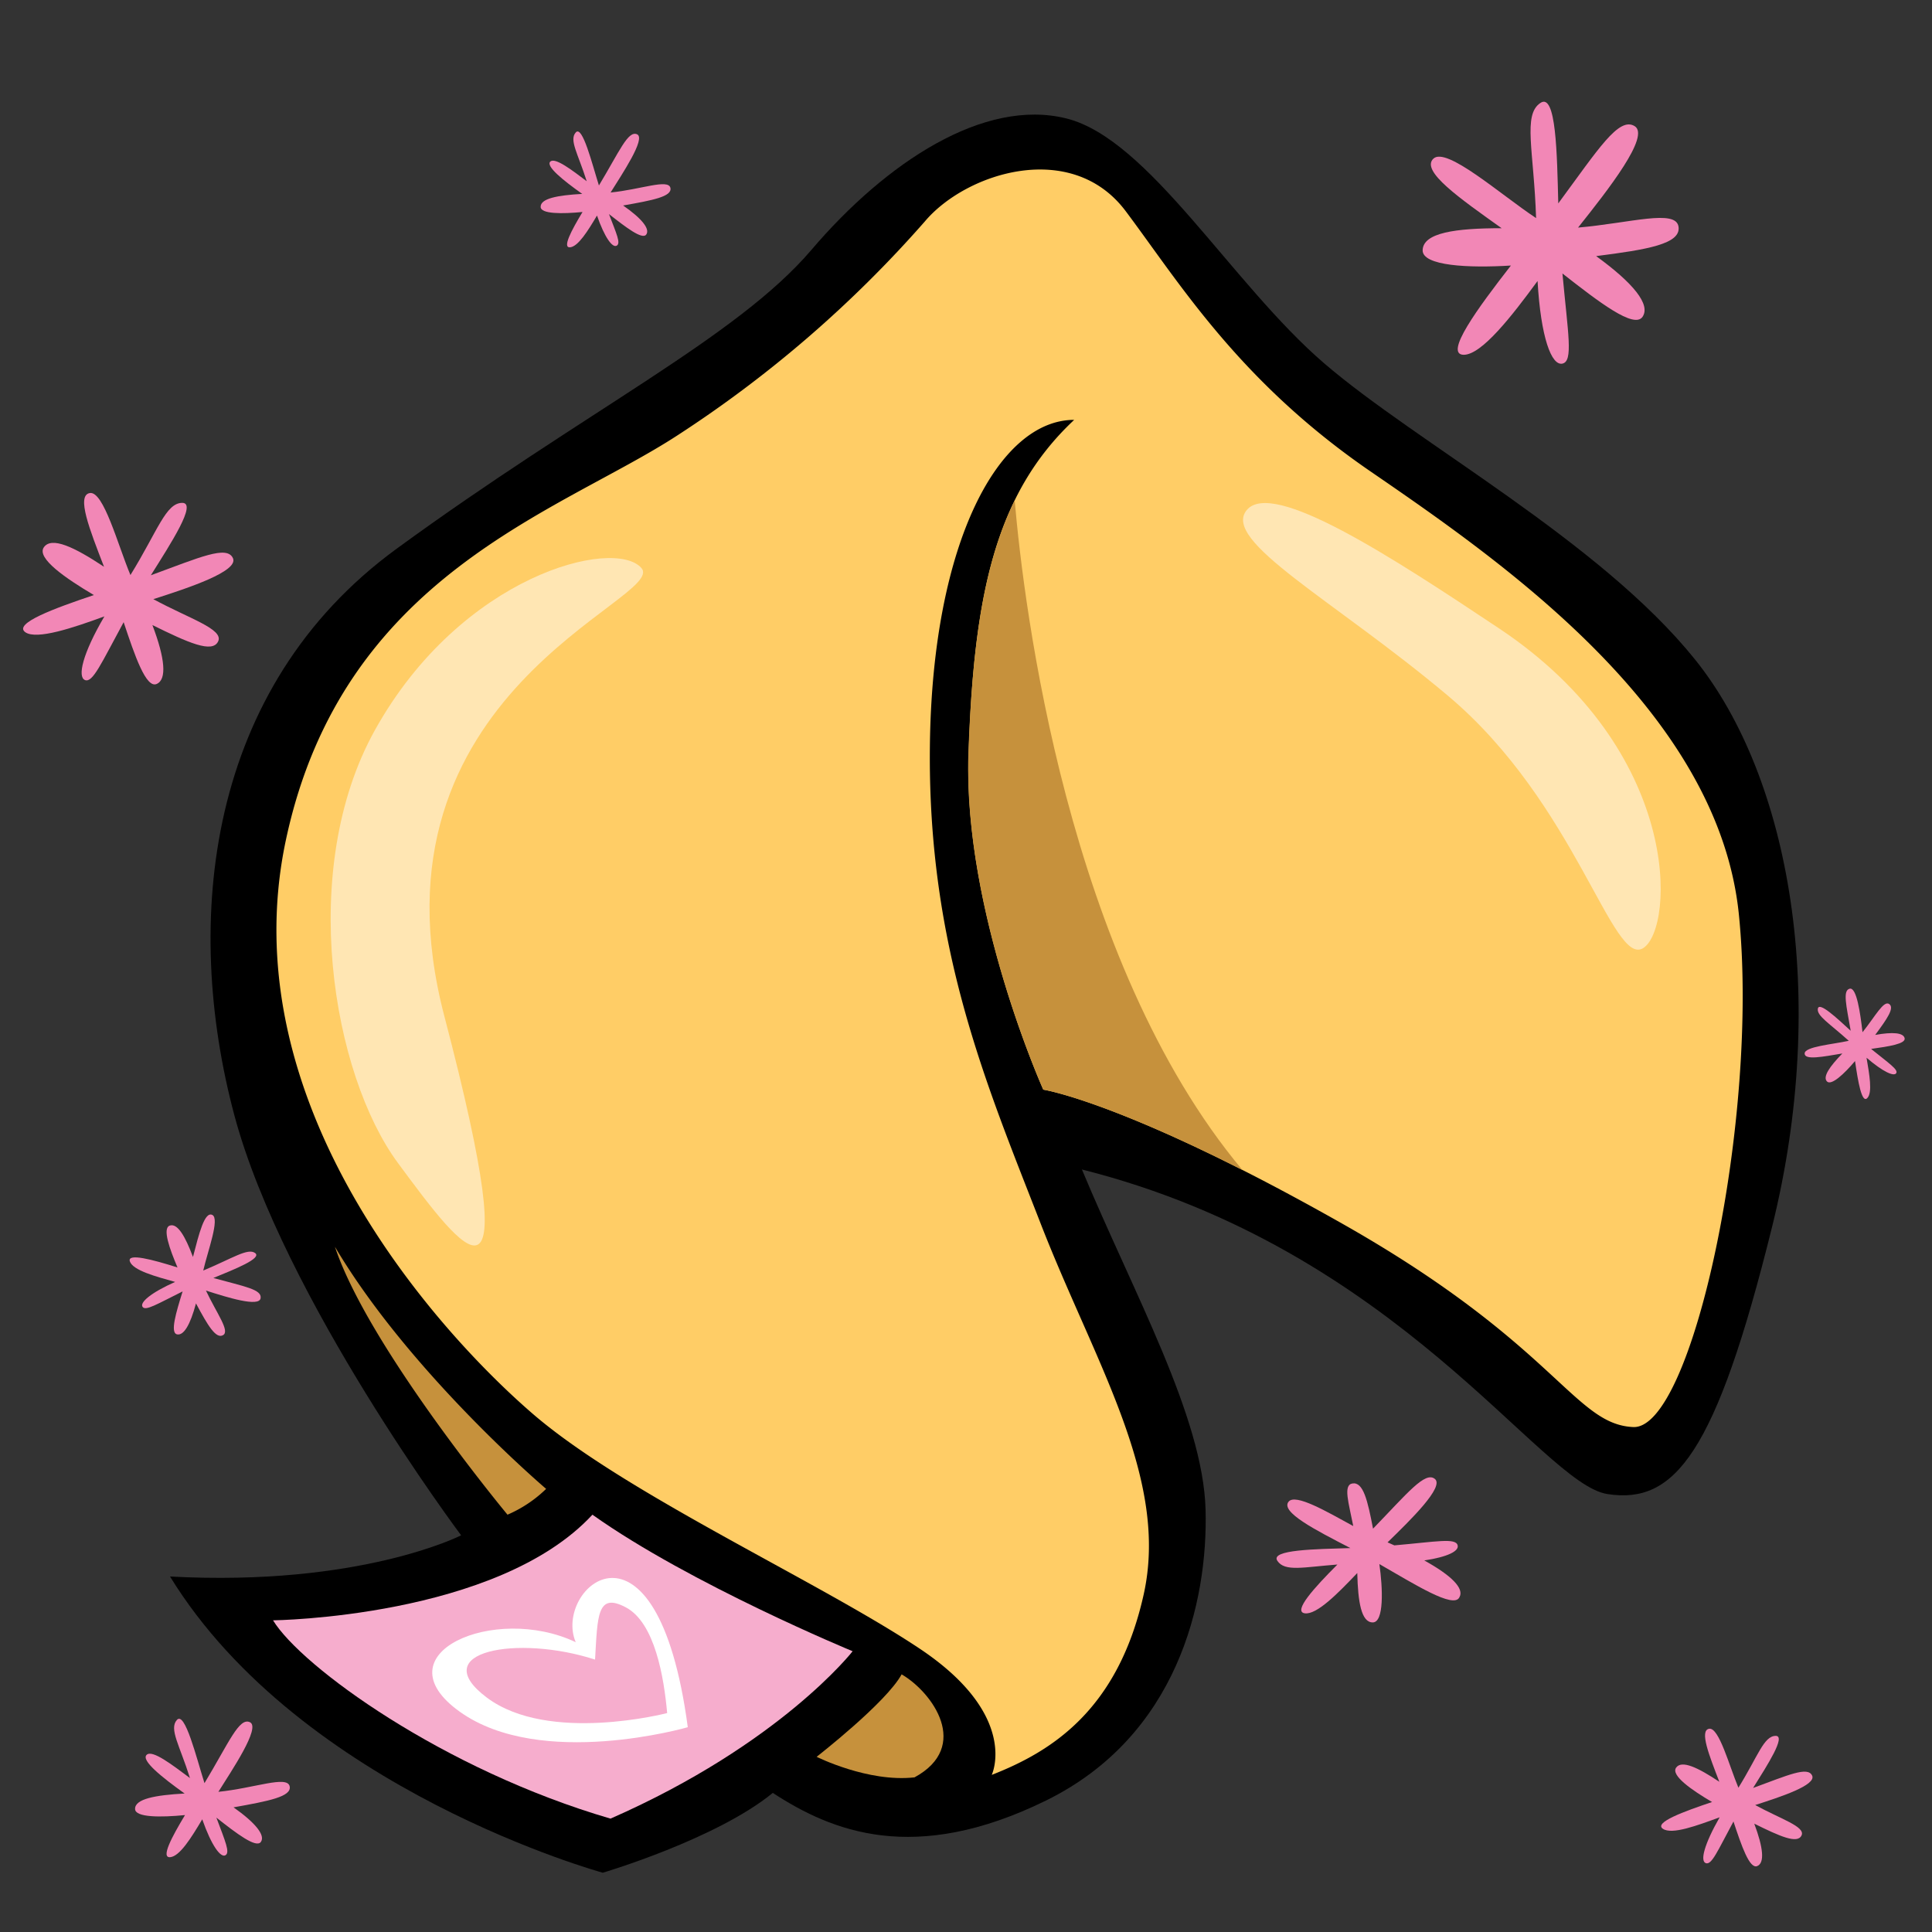 <?xml version="1.0"?>
<svg xmlns="http://www.w3.org/2000/svg" xmlns:xlink="http://www.w3.org/1999/xlink" id="Layer_4" data-name="Layer 4" viewBox="0 0 250 250">
  <rect x="0" y="0" width="250" height="250" fill="#333333" stroke="none"/>
  <title>fortune-cookie</title>
  <path d="M 30.33,144.33 C 23.62,119.25,26.67,89,51.33,71 s 44-27.33,53.67-38.67,22.33-19.67,33-17 S 159.33,36.67,171.33,47 s 35.67,23,48,38.33,17.33,43.67,10,73.33-12.67,36-21.33,34.67-27-31.67-68-42 c 6.67,16,15.67,32,16,44 s -3.67,29.33-20.67,37.67-27.67,4-35.33-1 c -7.33,6-22,10.33-22,10.33 S 39,231.67,22,204 c 24.67,1.33,37.67-5.33,37.67-5.33 S 36.67,168,30.33,144.33Z"/>
  <path d="M 35.33,209.67 s 29-.33,41.33-13.67 c 12.67,9,33.67,17.67,33.67,17.67 S 101,225.67,79,235.33 C 57.33,229,39,215.67,35.33,209.67Z" fill="#f6adcd"/>
  <path d="M 65.67,196 s -18-21.67-22.33-34.67 c 9.67,16.33,27.33,31.33,27.33,31.33 A 16.53,16.53,0,0,1,65.67,196Z" fill="#c6913c"/>
  <path d="M 105.67,227.33 s 9-7,11-10.67 c 4,2.33,9,9.33,1.67,13.33 C 112.33,230.67,105.67,227.33,105.67,227.33Z" fill="#c6913c"/>
  <path d="M 128.33,229.67 S 132,222,119,213.33 s -38-20-50-30.33-39.33-40-32-74.33 S 72.33,66.33,87.67,56.33 a 154.17,154.17,0,0,0,32-27.67 c 5.33-6.33,19-10.67,26-1.33 s 14.67,22,31.67,33.67,45,31,47.67,57.33-6,66.67-13.67,66.33-10-10.67-37.67-26.33 S 135,141,135,141 s -10.33-23-9.67-43.33 S 128.67,64,139,54.33 c -9.67,0-18.33,15.67-18.67,42 s 7.33,44,14.33,62,16.67,33,13.33,48 S 136,226.67,128.33,229.67Z" fill="#ffcd66"/>
  <path d="M 74.5,212.5 c -10.5-5-25.5,1.5-15,9 s 29.5,2,29.5,2 C 85,193.67,71.5,205.5,74.5,212.5Z M 63,219.67 c -8-6,4-8.17,14-4.92.33-5.67.25-8.75,4-6.75 s 4.92,9.08,5.33,13.67 C 86.33,221.67,71,225.67,63,219.67Z" fill="#fff"/>
  <path d="M 131.3,64.76 c -4.12,8.42-5.51,19-6,32.9 C 124.67,118,135,141,135,141 s 7.53,1.15,25.76,10.39 C 138.09,124.29,132.5,78.6,131.3,64.76Z" fill="#c6913c"/>
  <path d="M 48.5,94.5 c 11.19-20.13,31-25,34.5-21 s -36.5,16-25.5,58,2.5,30.5-6,19 S 38.5,112.5,48.5,94.5Z" fill="#fff" opacity="0.5"/>
  <path d="M 194,81.33 c 23.74,15.83,22.67,38.67,18.67,41.33 S 204,104,187.33,90 c -14.72-12.37-29.33-20-26-24 S 180,72,194,81.33Z" fill="#fff" opacity="0.5"/>
  <path d="M 184.3,201.92 c 3-.45,4.51-1.2,4.32-1.95-.25-1-2.69-.48-8.19,0 l -.88-.39 c 2.95-2.87,7.39-7.19,6.12-8.21 s -3.55,1.85-8,6.44 c -.7-3.65-1.26-6.08-2.67-5.85-1.23.2-.47,2.53.11,5.51-3.45-1.88-7.48-4.25-8.37-3.15-1.07,1.33,3.41,3.63,8,6-4.46.14-10.42.2-9.45,1.65 s 3.37.81,7.77.48 c -3,3-5.79,6.08-4.23,6.31 s 4.33-2.62,6.8-5.21 c .09,3.75.52,6.39,2,6.39 s 1.31-4.4.86-7.55 c 4.57,2.62,9.6,5.81,10.35,4.31 C 189.52,205.55,187.81,203.86,184.3,201.92Z" fill="#f287b6"/>
  <path d="M 217.2,29.33 c -.35-2.3-6.19-.48-13,.12,3.9-4.9,9.38-11.87,7.32-13.13 s -4.71,3-9.88,10 c -.16-6.37-.27-14.38-2.31-13-2.31,1.53-.84,6.2-.56,14.9-4.55-3-11.6-9.29-13.29-7.69 s 3.44,5.15,8.83,9 c -6,0-10.14.59-10.22,2.83-.08,2.06,6,2.34,11.42,2-4.27,5.49-8.7,11.51-6.11,11.55,2.35,0,6.26-5.05,9.56-9.55.42,7.31,1.8,11,3.22,10.69 s .72-3.83,0-11.66 c 4.75,3.72,9.27,7.19,10.36,5.61 s -1.19-4.37-6-7.86 C 213.12,32.3,217.54,31.58,217.2,29.33Z" fill="#f287b6"/>
  <path d="M 239.34,127.94 c -.91.24-.44,2.11.14,5.44-1.82-1.67-4.08-3.79-4.25-2.86 s 1.5,1.9,4,4.16 c -2.07.46-5.7.74-5.71,1.64 s 2.36.42,4.88,0 c -1.62,1.67-2.56,3-2,3.61 s 2.27-1,3.64-2.63 c .39,2.66.87,5.51,1.58,4.8 s .27-3.1-.09-5.23 c 2.15,1.85,3.56,2.46,3.84,2 s -.88-1.23-3.25-3.14 c 2.31-.32,4.49-.66,4.34-1.38 s -1.54-.84-3.81-.43 c 1.54-2.08,2.53-3.5,1.81-4 s -1.8,1.59-3.45,3.65 C 240.72,131.1,240.25,127.7,239.34,127.94Z" fill="#f287b6"/>
  <path d="M 27.61,165.37 c 2.8-1.15,6.34-2.55,5.4-3.23 s -2.9.67-6.71,2.27 c .58-2.53,2.17-6.72,1.17-7.2 s -1.71,2.4-2.5,5.44 c -1-2.67-2-4.4-3-4.06 s 0,3.07,1,5.42 c -3.16-1-6.58-1.92-6.16-.77 s 3.3,1.93,5.85,2.64 c -3.18,1.42-4.6,2.67-4.21,3.23 s 1.82-.33,5.18-2 c -.85,2.74-1.63,5.33-.74,5.55 s 1.74-1.27,2.47-4 c 1.5,2.8,2.57,4.64,3.5,4.11 S 28.07,170,26.65,167 c 2.84.91,6.86,2.16,7.07,1 S 31.61,166.48,27.61,165.37Z" fill="#f287b6"/>
  <path d="M 30.14,72.22 c -.79-1.69-4.29-.1-10.62,2.22,2.61-4.16,6-9.36,4.07-9.37-2.14,0-3.18,3.62-6.71,9.34 C 15.25,70.53,13.4,63.5,11.62,63.8 s 0,4.77,1.84,9.54 C 9.6,70.78,6.69,69.4,5.68,70.81 S 8.55,74.87,12.15,77 c -5.09,1.71-10.5,3.69-8.86,4.82,1.49,1,6.18-.58,10.22-2.06 C 10.66,84.62,10,87.61,11,88 s 2.1-2.16,5-7.49 c 1.47,4.42,2.9,8.57,4.26,8 s 1.1-3.31-.54-7.63 c 4.62,2.28,7.77,3.7,8.51,2.11 s -3.77-2.95-8.39-5.46 C 24.44,76.06,30.93,73.91,30.14,72.22Z" fill="#f287b6"/>
  <path d="M 234.49,229.76 c -.57-1.22-3.09-.07-7.64,1.6,1.88-3,4.28-6.73,2.93-6.74-1.54,0-2.29,2.61-4.83,6.71-1.18-2.8-2.51-7.85-3.79-7.63 s 0,3.43,1.32,6.86 c -2.78-1.85-4.87-2.84-5.59-1.83 s 2.06,2.93,4.65,4.45 c -3.66,1.23-7.55,2.65-6.37,3.46 s 4.44-.42,7.35-1.48 c -2,3.5-2.55,5.66-1.79,5.93 s 1.51-1.55,3.58-5.39 c 1.05,3.18,2.08,6.17,3.07,5.77 s .79-2.38-.38-5.49 c 3.32,1.64,5.59,2.66,6.12,1.52 s -2.71-2.12-6-3.93 C 230.39,232.52,235.06,231,234.49,229.76Z" fill="#f287b6"/>
  <path d="M 86.75,24.31 c -.28-1.2-3.82.21-7.74.6,1.42-2.29,4.61-7,3.43-7.53 S 80.15,19.61,77.5,24 c -.89-2.82-2.13-7.85-3-6.86 s .29,2.73,1.42,6.31 C 74,22,71.83,20.33,71.21,20.91 s 1.62,2.4,4.13,4.18 c -3.21.18-5.4.59-5.38,1.68,0,.93,2.8.92,5.42.66-1.45,2.4-2.65,4.67-1.61,4.57 s 2.29-2.1,3.48-4.11 c 1,2.87,2,4.21,2.55,3.9 s 0-1.47-1-4.09 c 2.21,1.73,4.33,3.37,4.83,2.64 s -.6-2.08-3-3.75 C 84.44,25.92,87,25.44,86.75,24.31Z" fill="#f287b6"/>
  <path d="M 37.48,231.14 c -.33-1.43-4.56.25-9.22.72,1.7-2.73,5.5-8.31,4.09-9 s -2.73,2.65-5.89,7.88 c -1.06-3.36-2.53-9.35-3.57-8.18 s .35,3.25,1.69,7.52 c -2.29-1.7-4.88-3.72-5.61-3 s 1.93,2.86,4.92,5 c -3.82.21-6.44.7-6.41,2,0,1.11,3.34,1.1,6.46.79-1.72,2.85-3.16,5.56-1.92,5.45 s 2.73-2.51,4.15-4.9 c 1.2,3.42,2.38,5,3,4.65 s 0-1.75-1.17-4.87 c 2.63,2.07,5.16,4,5.76,3.14 s -.72-2.48-3.54-4.47 C 34.73,233.06,37.79,232.49,37.48,231.14Z" fill="#f287b6"/>
<script type="text/ecmascript" xlink:href="param.min.js"/> 
</svg>
